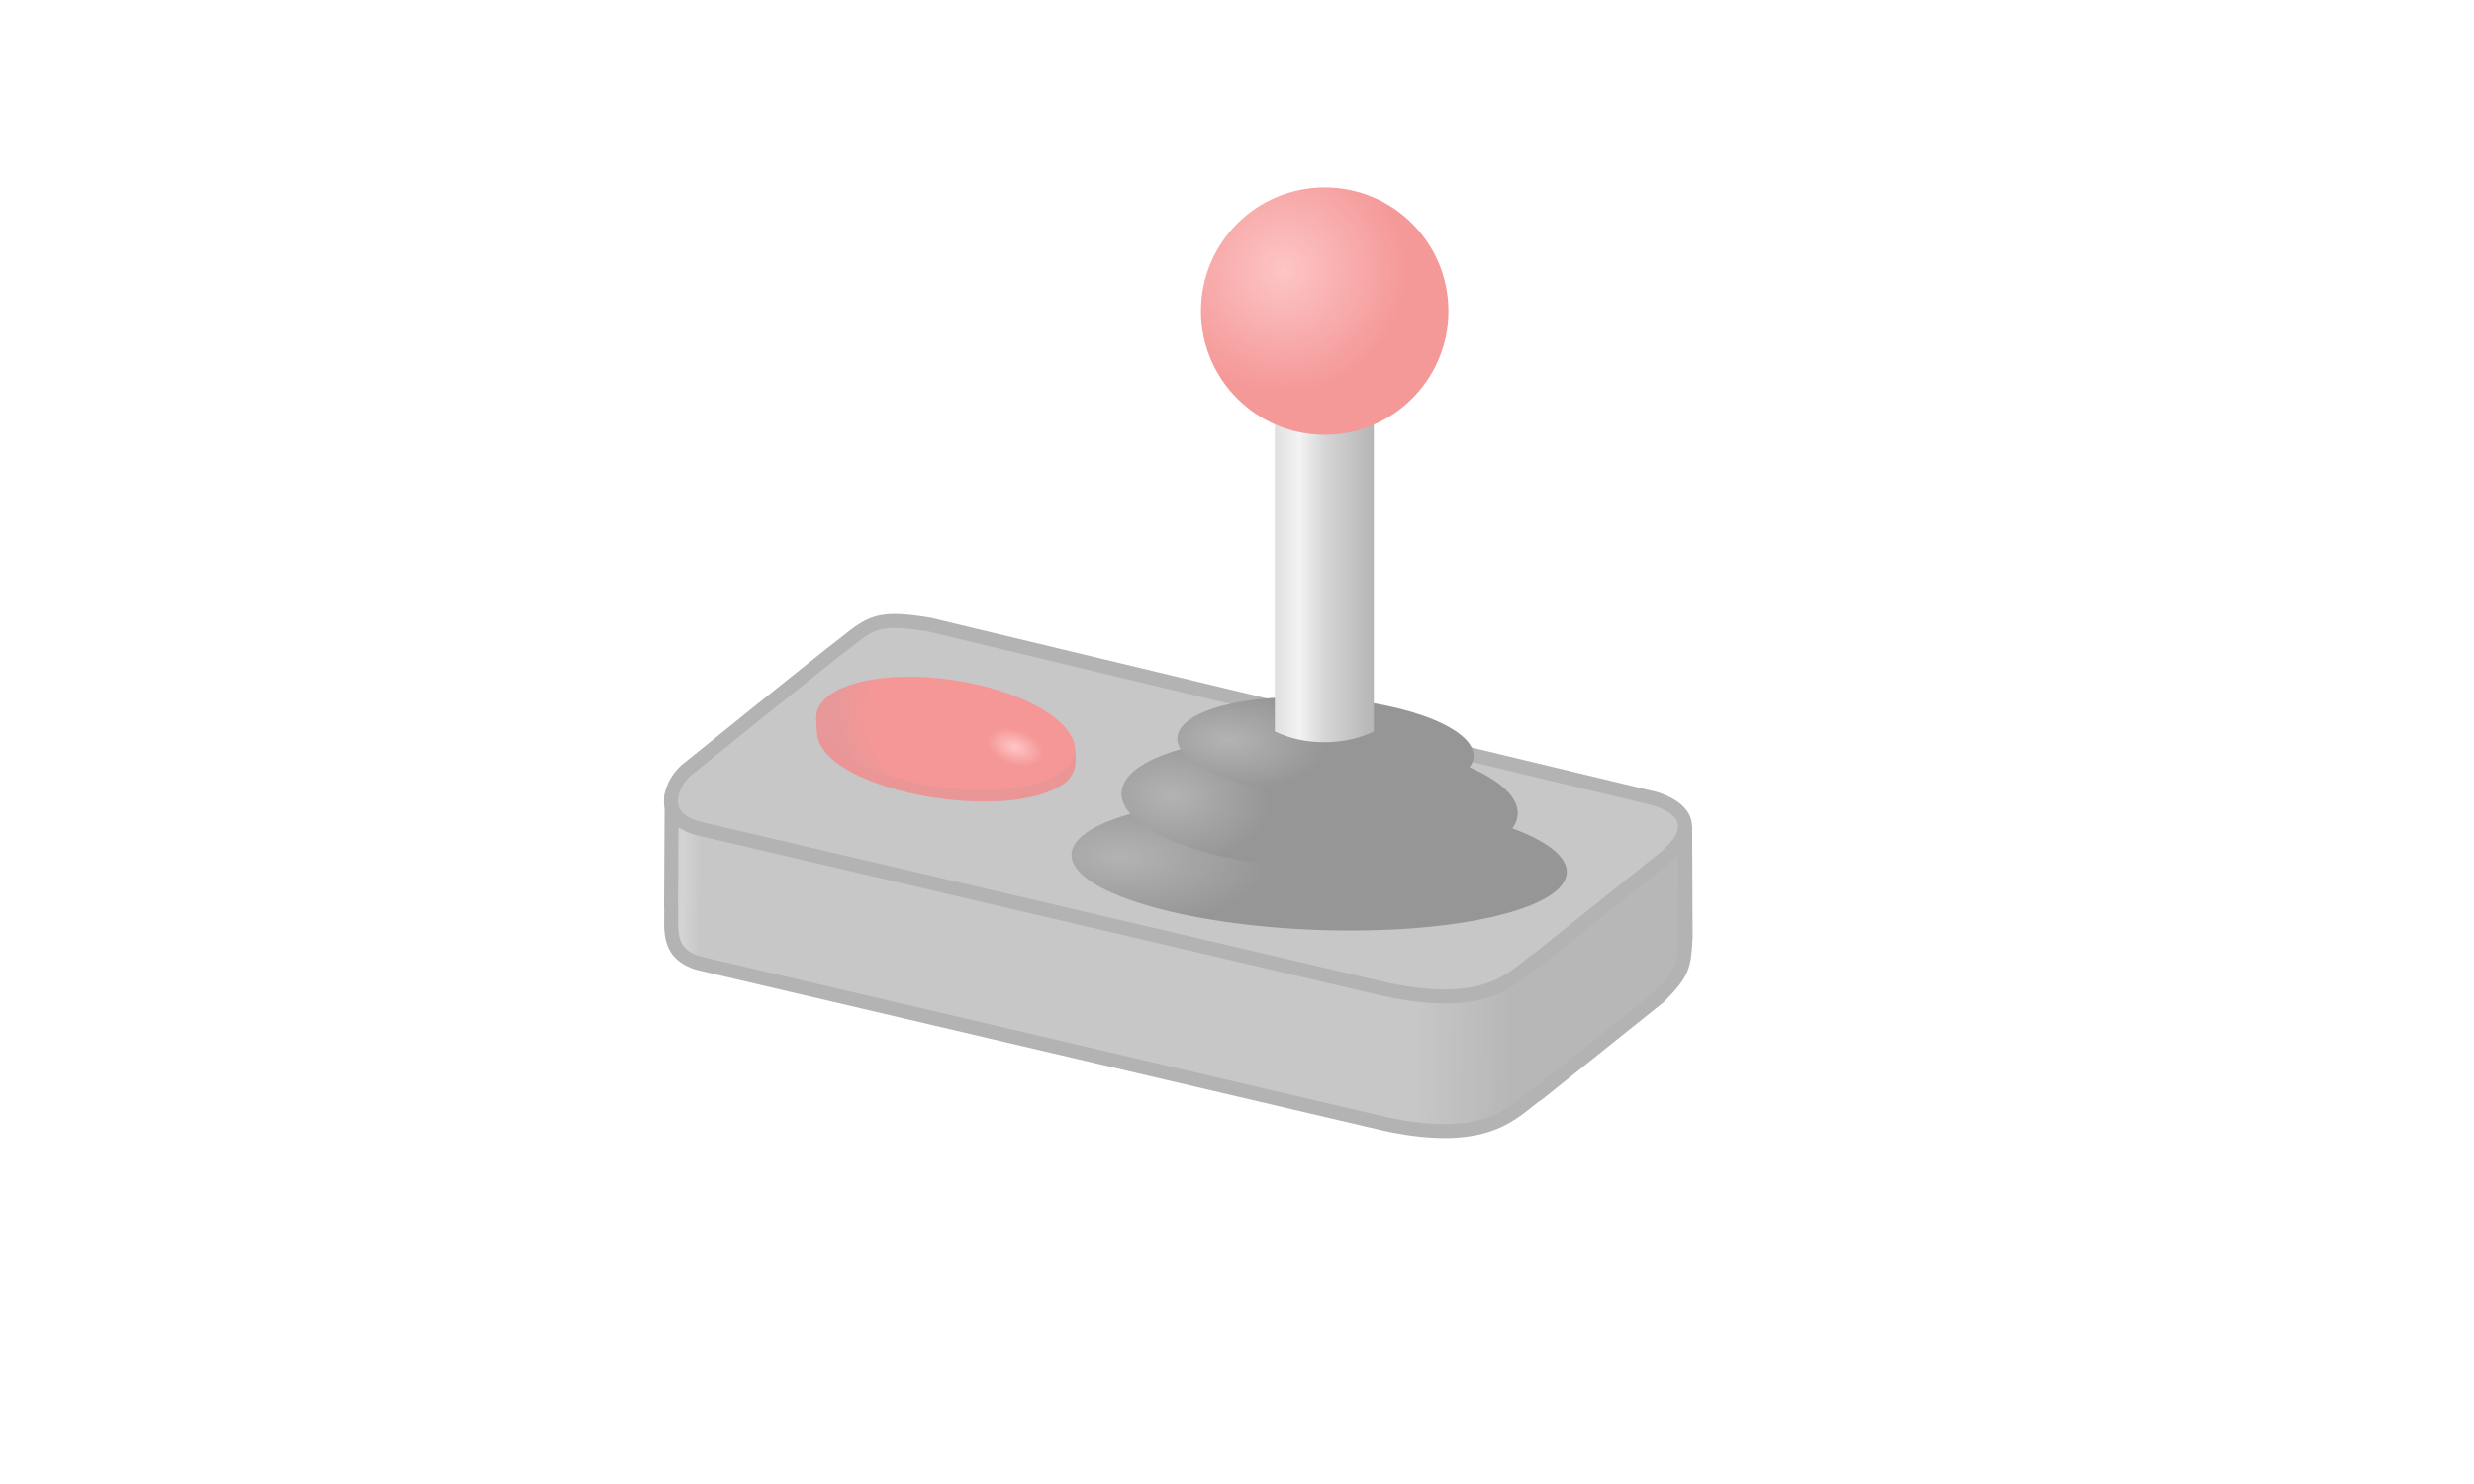 <?xml version="1.0" encoding="UTF-8" standalone="no"?>
<!-- Created with Inkscape (http://www.inkscape.org/) -->

<svg
   xmlns:dc="http://purl.org/dc/elements/1.1/"
   xmlns:cc="http://creativecommons.org/ns#"
   xmlns:rdf="http://www.w3.org/1999/02/22-rdf-syntax-ns#"
   xmlns:svg="http://www.w3.org/2000/svg"
   xmlns="http://www.w3.org/2000/svg"
   xmlns:xlink="http://www.w3.org/1999/xlink"
   xmlns:sodipodi="http://sodipodi.sourceforge.net/DTD/sodipodi-0.dtd"
   xmlns:inkscape="http://www.inkscape.org/namespaces/inkscape"
   width="177.165"
   height="106.299"
   id="svg2"
   version="1.1"
   inkscape:version="0.48.0 r9654"
   sodipodi:docname="osx-sl-joystick.svg"
   inkscape:export-filename="/Users/zebb/Documents/Programming/osx-sl-joystick/src/osx-sl-joystick.png"
   inkscape:export-xdpi="299.72"
   inkscape:export-ydpi="299.72">
  <title
     id="title3867">OSX Simulink Joystick</title>
  <defs
     id="defs4">
    <linearGradient
       id="linearGradient4162">
      <stop
         style="stop-color:#787878;stop-opacity:1;"
         offset="0"
         id="stop4164" />
      <stop
         id="stop4174"
         offset="0.02"
         style="stop-color:#969696;stop-opacity:1;" />
      <stop
         id="stop4172"
         offset="0.042"
         style="stop-color:#787878;stop-opacity:1;" />
      <stop
         id="stop4170"
         offset="0.882"
         style="stop-color:#787878;stop-opacity:1;" />
      <stop
         style="stop-color:#505050;stop-opacity:1;"
         offset="1"
         id="stop4166" />
    </linearGradient>
    <linearGradient
       id="linearGradient4130">
      <stop
         style="stop-color:#ff7474;stop-opacity:1;"
         offset="0"
         id="stop4136" />
      <stop
         id="stop4144"
         offset="0.159"
         style="stop-color:#e60202;stop-opacity:1;" />
      <stop
         id="stop4142"
         offset="0.821"
         style="stop-color:#e60202;stop-opacity:1;" />
      <stop
         id="stop4138"
         offset="1"
         style="stop-color:#c80505;stop-opacity:1;" />
    </linearGradient>
    <linearGradient
       id="linearGradient4015">
      <stop
         style="stop-color:#787878;stop-opacity:1;"
         offset="0"
         id="stop4017" />
      <stop
         id="stop4023"
         offset="0.333"
         style="stop-color:#c8c8c8;stop-opacity:1;" />
      <stop
         style="stop-color:#787878;stop-opacity:1;"
         offset="1"
         id="stop4019" />
    </linearGradient>
    <inkscape:perspective
       sodipodi:type="inkscape:persp3d"
       inkscape:vp_x="-1.8390884 : 77.057745 : 1"
       inkscape:vp_y="0 : 1000 : 0"
       inkscape:vp_z="119.96974 : 102.80495 : 1"
       inkscape:persp3d-origin="88.582672 : 35.43307 : 1"
       id="perspective3949" />
    <linearGradient
       id="linearGradient3915">
      <stop
         style="stop-color:#464646;stop-opacity:1;"
         offset="0"
         id="stop3917" />
      <stop
         style="stop-color:#000000;stop-opacity:1;"
         offset="1"
         id="stop3919" />
    </linearGradient>
    <linearGradient
       id="linearGradient3907">
      <stop
         style="stop-color:#000000;stop-opacity:1;"
         offset="0"
         id="stop3909" />
      <stop
         style="stop-color:#460000;stop-opacity:1;"
         offset="1"
         id="stop3911" />
    </linearGradient>
    <linearGradient
       id="linearGradient3899">
      <stop
         style="stop-color:#464646;stop-opacity:1;"
         offset="0"
         id="stop3901" />
      <stop
         style="stop-color:#000000;stop-opacity:1;"
         offset="1"
         id="stop3903" />
    </linearGradient>
    <linearGradient
       id="linearGradient3885">
      <stop
         style="stop-color:#464646;stop-opacity:1;"
         offset="0"
         id="stop3887" />
      <stop
         style="stop-color:#000000;stop-opacity:1;"
         offset="1"
         id="stop3889" />
    </linearGradient>
    <linearGradient
       id="linearGradient3817">
      <stop
         style="stop-color:#b3b3b3;stop-opacity:1;"
         offset="0"
         id="stop3819" />
      <stop
         id="stop3827"
         offset="0.25"
         style="stop-color:#e2e2e2;stop-opacity:1;" />
      <stop
         id="stop3825"
         offset="0.5"
         style="stop-color:#9b9b9b;stop-opacity:1;" />
      <stop
         style="stop-color:#4c4c4c;stop-opacity:1;"
         offset="1"
         id="stop3821" />
    </linearGradient>
    <linearGradient
       id="linearGradient3799">
      <stop
         id="stop4126"
         offset="0"
         style="stop-color:#fa7272;stop-opacity:1;" />
      <stop
         style="stop-color:#e60505;stop-opacity:1;"
         offset="1"
         id="stop3803" />
    </linearGradient>
    <linearGradient
       id="linearGradient3791">
      <stop
         style="stop-color:#ffffff;stop-opacity:1;"
         offset="0"
         id="stop3793" />
      <stop
         style="stop-color:#ff0000;stop-opacity:0;"
         offset="1"
         id="stop3795" />
    </linearGradient>
    <linearGradient
       id="linearGradient3779">
      <stop
         id="stop3781"
         offset="0"
         style="stop-color:#ff0000;stop-opacity:1;" />
      <stop
         style="stop-color:#ff0000;stop-opacity:0.865;"
         offset="0.222"
         id="stop3783" />
      <stop
         style="stop-color:#ff0000;stop-opacity:0.856;"
         offset="0.467"
         id="stop3785" />
      <stop
         id="stop3787"
         offset="1"
         style="stop-color:#ff0000;stop-opacity:0;" />
    </linearGradient>
    <linearGradient
       id="linearGradient3767">
      <stop
         id="stop3769"
         offset="0"
         style="stop-color:#ff0000;stop-opacity:1;" />
      <stop
         style="stop-color:#ff0000;stop-opacity:0.498;"
         offset="0.5"
         id="stop3771" />
      <stop
         id="stop3773"
         offset="1"
         style="stop-color:#ff0000;stop-opacity:0;" />
    </linearGradient>
    <linearGradient
       id="linearGradient3757">
      <stop
         style="stop-color:#ff0000;stop-opacity:1;"
         offset="0"
         id="stop3759" />
      <stop
         id="stop3775"
         offset="0.25"
         style="stop-color:#ff0000;stop-opacity:0.749;" />
      <stop
         id="stop3765"
         offset="0.5"
         style="stop-color:#ff0000;stop-opacity:0.498;" />
      <stop
         style="stop-color:#ff0000;stop-opacity:0;"
         offset="1"
         id="stop3761" />
    </linearGradient>
    <radialGradient
       inkscape:collect="always"
       xlink:href="#linearGradient3799"
       id="radialGradient3805"
       cx="74.409"
       cy="10.63"
       fx="74.409"
       fy="10.63"
       r="5.315"
       gradientUnits="userSpaceOnUse"
       gradientTransform="translate(2.0233024e-6,-1.4788511e-5)" />
    <linearGradient
       inkscape:collect="always"
       xlink:href="#linearGradient3817"
       id="linearGradient3823"
       x1="77.953"
       y1="57.224"
       x2="85.039"
       y2="57.224"
       gradientUnits="userSpaceOnUse"
       gradientTransform="matrix(1,0,0,0.727,7.087,954.116)" />
    <radialGradient
       inkscape:collect="always"
       xlink:href="#linearGradient3885"
       id="radialGradient3941"
       gradientUnits="userSpaceOnUse"
       gradientTransform="matrix(0.667,-1.0868549e-7,5.4342742e-8,0.333,9.449,44.882)"
       cx="28.346"
       cy="67.323"
       fx="28.346"
       fy="67.323"
       r="10.63" />
    <radialGradient
       inkscape:collect="always"
       xlink:href="#linearGradient3899"
       id="radialGradient3943"
       gradientUnits="userSpaceOnUse"
       gradientTransform="matrix(0.5,-4.7789298e-8,2.389465e-8,0.25,12.402,53.15)"
       cx="24.803"
       cy="70.866"
       fx="24.803"
       fy="70.866"
       r="14.173" />
    <radialGradient
       inkscape:collect="always"
       xlink:href="#linearGradient3915"
       id="radialGradient3945"
       gradientUnits="userSpaceOnUse"
       gradientTransform="matrix(0.6,-2.2998687e-8,0,0.2,8.504,59.528)"
       cx="21.26"
       cy="74.409"
       fx="21.26"
       fy="74.409"
       r="17.717" />
    <linearGradient
       inkscape:collect="always"
       xlink:href="#linearGradient4015-3"
       id="linearGradient4021-9"
       x1="42.52"
       y1="77.953"
       x2="53.15"
       y2="77.953"
       gradientUnits="userSpaceOnUse" />
    <linearGradient
       id="linearGradient4015-3">
      <stop
         style="stop-color:#787878;stop-opacity:1;"
         offset="0"
         id="stop4017-6" />
      <stop
         id="stop4023-0"
         offset="0.333"
         style="stop-color:#c8c8c8;stop-opacity:1;" />
      <stop
         style="stop-color:#787878;stop-opacity:1;"
         offset="1"
         id="stop4019-9" />
    </linearGradient>
    <radialGradient
       inkscape:collect="always"
       xlink:href="#linearGradient4130"
       id="radialGradient4152"
       gradientUnits="userSpaceOnUse"
       gradientTransform="matrix(0.153,-0.819,1.389,0.26,-59.104,44.824)"
       cx="21.068"
       cy="64.078"
       fx="21.068"
       fy="64.078"
       r="9.354" />
    <linearGradient
       inkscape:collect="always"
       xlink:href="#linearGradient4162"
       id="linearGradient4168"
       x1="41.297"
       y1="1028.564"
       x2="102.115"
       y2="1029.505"
       gradientUnits="userSpaceOnUse" />
  </defs>
  <sodipodi:namedview
     id="base"
     pagecolor="#ffffff"
     bordercolor="#666666"
     borderopacity="1.0"
     inkscape:pageopacity="0.0"
     inkscape:pageshadow="2"
     inkscape:zoom="5.4374816"
     inkscape:cx="56.582563"
     inkscape:cy="53.149605"
     inkscape:document-units="px"
     inkscape:current-layer="layer1"
     showgrid="true"
     units="mm"
     inkscape:window-width="1225"
     inkscape:window-height="756"
     inkscape:window-x="55"
     inkscape:window-y="0"
     inkscape:window-maximized="1">
    <inkscape:grid
       type="xygrid"
       id="grid2985"
       empspacing="5"
       visible="true"
       enabled="true"
       snapvisiblegridlinesonly="true"
       units="mm"
       spacingx="0.2mm"
       spacingy="0.2mm" />
  </sodipodi:namedview>
  <g
     inkscape:label="Layer 1"
     inkscape:groupmode="layer"
     id="layer1"
     transform="translate(0,-946.063)">
    <rect
       style="fill:#ffffff;fill-opacity:1;stroke:none;stroke-width:0.4;stroke-linecap:butt;stroke-miterlimit:4;stroke-opacity:1;stroke-dasharray:none;stroke-dashoffset:0"
       id="rect4188"
       width="177.165"
       height="106.299"
       x="0"
       y="-3.0036986e-06"
       transform="translate(0,946.063)"
       inkscape:export-xdpi="299.72"
       inkscape:export-ydpi="299.72" />
    <g
       id="g4176"
       transform="translate(6.254,-14.926)">
      <path
         sodipodi:nodetypes="cccccccccccccc"
         inkscape:connector-curvature="0"
         id="path4062-3"
         d="m 114.457,1028.125 -0.031,-7.537 -54.122,-5.209 c -4.252,-0.709 -4.252,0 -7.087,2.126 l -11.38,0.818 -0.04,7.524 c 0.089,1.502 -0.469,3.404 1.976,4.136 l 25.389,5.948 23.791,5.571 c 7.679,1.657 9.298,-1.142 11,-2.217 l 4.186,-3.354 4.429,-3.543 c 1.715,-1.749 1.772,-2.153 1.889,-4.262 z"
         style="fill:url(#linearGradient4168);fill-opacity:1;stroke:#464646;stroke-width:1px;stroke-linecap:butt;stroke-linejoin:miter;stroke-opacity:1" />
      <path
         sodipodi:nodetypes="ccccccccccccc"
         inkscape:connector-curvature="0"
         id="path4062"
         d="m 111.906,1018.113 -25.021,-6.003 -26.575,-6.378 c -4.252,-0.709 -4.252,0 -7.087,2.126 l -5.315,4.252 -4.79,3.87 c -1.226,0.845 -2.515,3.55 0.661,4.355 l 25.389,5.948 23.791,5.571 c 7.679,1.657 9.298,-1.142 11,-2.217 l 4.186,-3.354 4.429,-3.543 c 4.156,-3.212 0.072,-4.49 -0.668,-4.627 z"
         style="fill:#787878;fill-opacity:1;stroke:#464646;stroke-width:1px;stroke-linecap:butt;stroke-linejoin:miter;stroke-opacity:1" />
      <path
         transform="matrix(1.001,0.034,0.004,1.346,52.445,921.478)"
         d="m 53.15,74.409 c 0,1.957 -7.932,3.543 -17.717,3.543 -9.785,0 -17.717,-1.586 -17.717,-3.543 0,-1.957 7.932,-3.543 17.717,-3.543 9.785,0 17.717,1.586 17.717,3.543 z"
         sodipodi:ry="3.5433071"
         sodipodi:rx="17.716536"
         sodipodi:cy="74.409447"
         sodipodi:cx="35.433071"
         id="path3883"
         style="fill:url(#radialGradient3945);fill-opacity:1;stroke:none"
         sodipodi:type="arc" />
      <path
         transform="matrix(1.001,0.05,-0.011,1.344,53.557,921.522)"
         d="m 49.606,70.866 c 0,1.957 -6.346,3.543 -14.173,3.543 -7.828,0 -14.173,-1.586 -14.173,-3.543 0,-1.957 6.346,-3.543 14.173,-3.543 7.828,0 14.173,1.586 14.173,3.543 z"
         sodipodi:ry="3.5433071"
         sodipodi:rx="14.173228"
         sodipodi:cy="70.866142"
         sodipodi:cx="35.433071"
         id="path3881"
         style="fill:url(#radialGradient3943);fill-opacity:1;stroke:none"
         sodipodi:type="arc" />
      <path
         transform="matrix(0.998,0.065,-0.065,0.998,57.678,945.025)"
         d="m 46.063,67.323 c 0,1.957 -4.759,3.543 -10.63,3.543 -5.871,0 -10.63,-1.586 -10.63,-3.543 0,-1.957 4.759,-3.543 10.63,-3.543 5.871,0 10.63,1.586 10.63,3.543 z"
         sodipodi:ry="3.5433071"
         sodipodi:rx="10.629921"
         sodipodi:cy="67.32283"
         sodipodi:cx="35.433071"
         id="path3879"
         style="fill:url(#radialGradient3941);fill-opacity:1;stroke:none"
         sodipodi:type="arc" />
      <path
         sodipodi:nodetypes="ccccc"
         inkscape:connector-curvature="0"
         id="path3807"
         d="m 85.039,985.039 0,28.346 c 2.126,1.031 4.961,1.031 7.087,0 l 0,-28.346 z"
         style="fill:url(#linearGradient3823);fill-opacity:1;stroke:none" />
      <path
         transform="matrix(1.667,0,0,1.667,-38.386,962.598)"
         d="m 81.496,12.402 c 0,2.935 -2.38,5.315 -5.315,5.315 -2.935,0 -5.315,-2.38 -5.315,-5.315 0,-2.935 2.38,-5.315 5.315,-5.315 2.935,0 5.315,2.38 5.315,5.315 z"
         sodipodi:ry="5.3149605"
         sodipodi:rx="5.3149605"
         sodipodi:cy="12.401572"
         sodipodi:cx="76.181099"
         id="path2987"
         style="fill:url(#radialGradient3805);fill-opacity:1;stroke:none"
         sodipodi:type="arc" />
      <g
         transform="matrix(0.999,-0.04,0.04,0.999,-39.99,3.587)"
         id="g4148">
        <path
           style="fill:#ce0000;fill-opacity:1;stroke:none"
           d="m 51.76,65.792 c 0,0 12.434,1.706 18.447,3.004 0.009,0.791 0.117,1.56 -0.683,2.312 -3.531,2.655 -14.413,0.658 -17.136,-2.676 -0.547,-0.767 -0.664,-0.961 -0.628,-2.64 z"
           id="path4116"
           inkscape:connector-curvature="0"
           transform="translate(0,946.063)"
           sodipodi:nodetypes="ccccc" />
        <path
           sodipodi:type="arc"
           style="fill:url(#radialGradient4152);fill-opacity:1;stroke:none"
           id="path4114"
           sodipodi:cx="28.061594"
           sodipodi:cy="43.99165"
           sodipodi:rx="9.3538647"
           sodipodi:ry="3.8652332"
           d="m 37.415,43.992 c 0,2.135 -4.188,3.865 -9.354,3.865 -5.166,0 -9.354,-1.731 -9.354,-3.865 0,-2.135 4.188,-3.865 9.354,-3.865 5.166,0 9.354,1.731 9.354,3.865 z"
           transform="matrix(0.982,0.187,-0.187,0.982,41.645,964.941)" />
      </g>
    </g>
    <rect
       style="fill:#ffffff;fill-opacity:0.589;stroke:none"
       id="rect3069"
       width="177.165"
       height="106.299"
       x="0"
       y="-3.0036986e-06"
       transform="translate(0,946.063)"
       inkscape:export-xdpi="299.72"
       inkscape:export-ydpi="299.72" />
  </g>
</svg>
